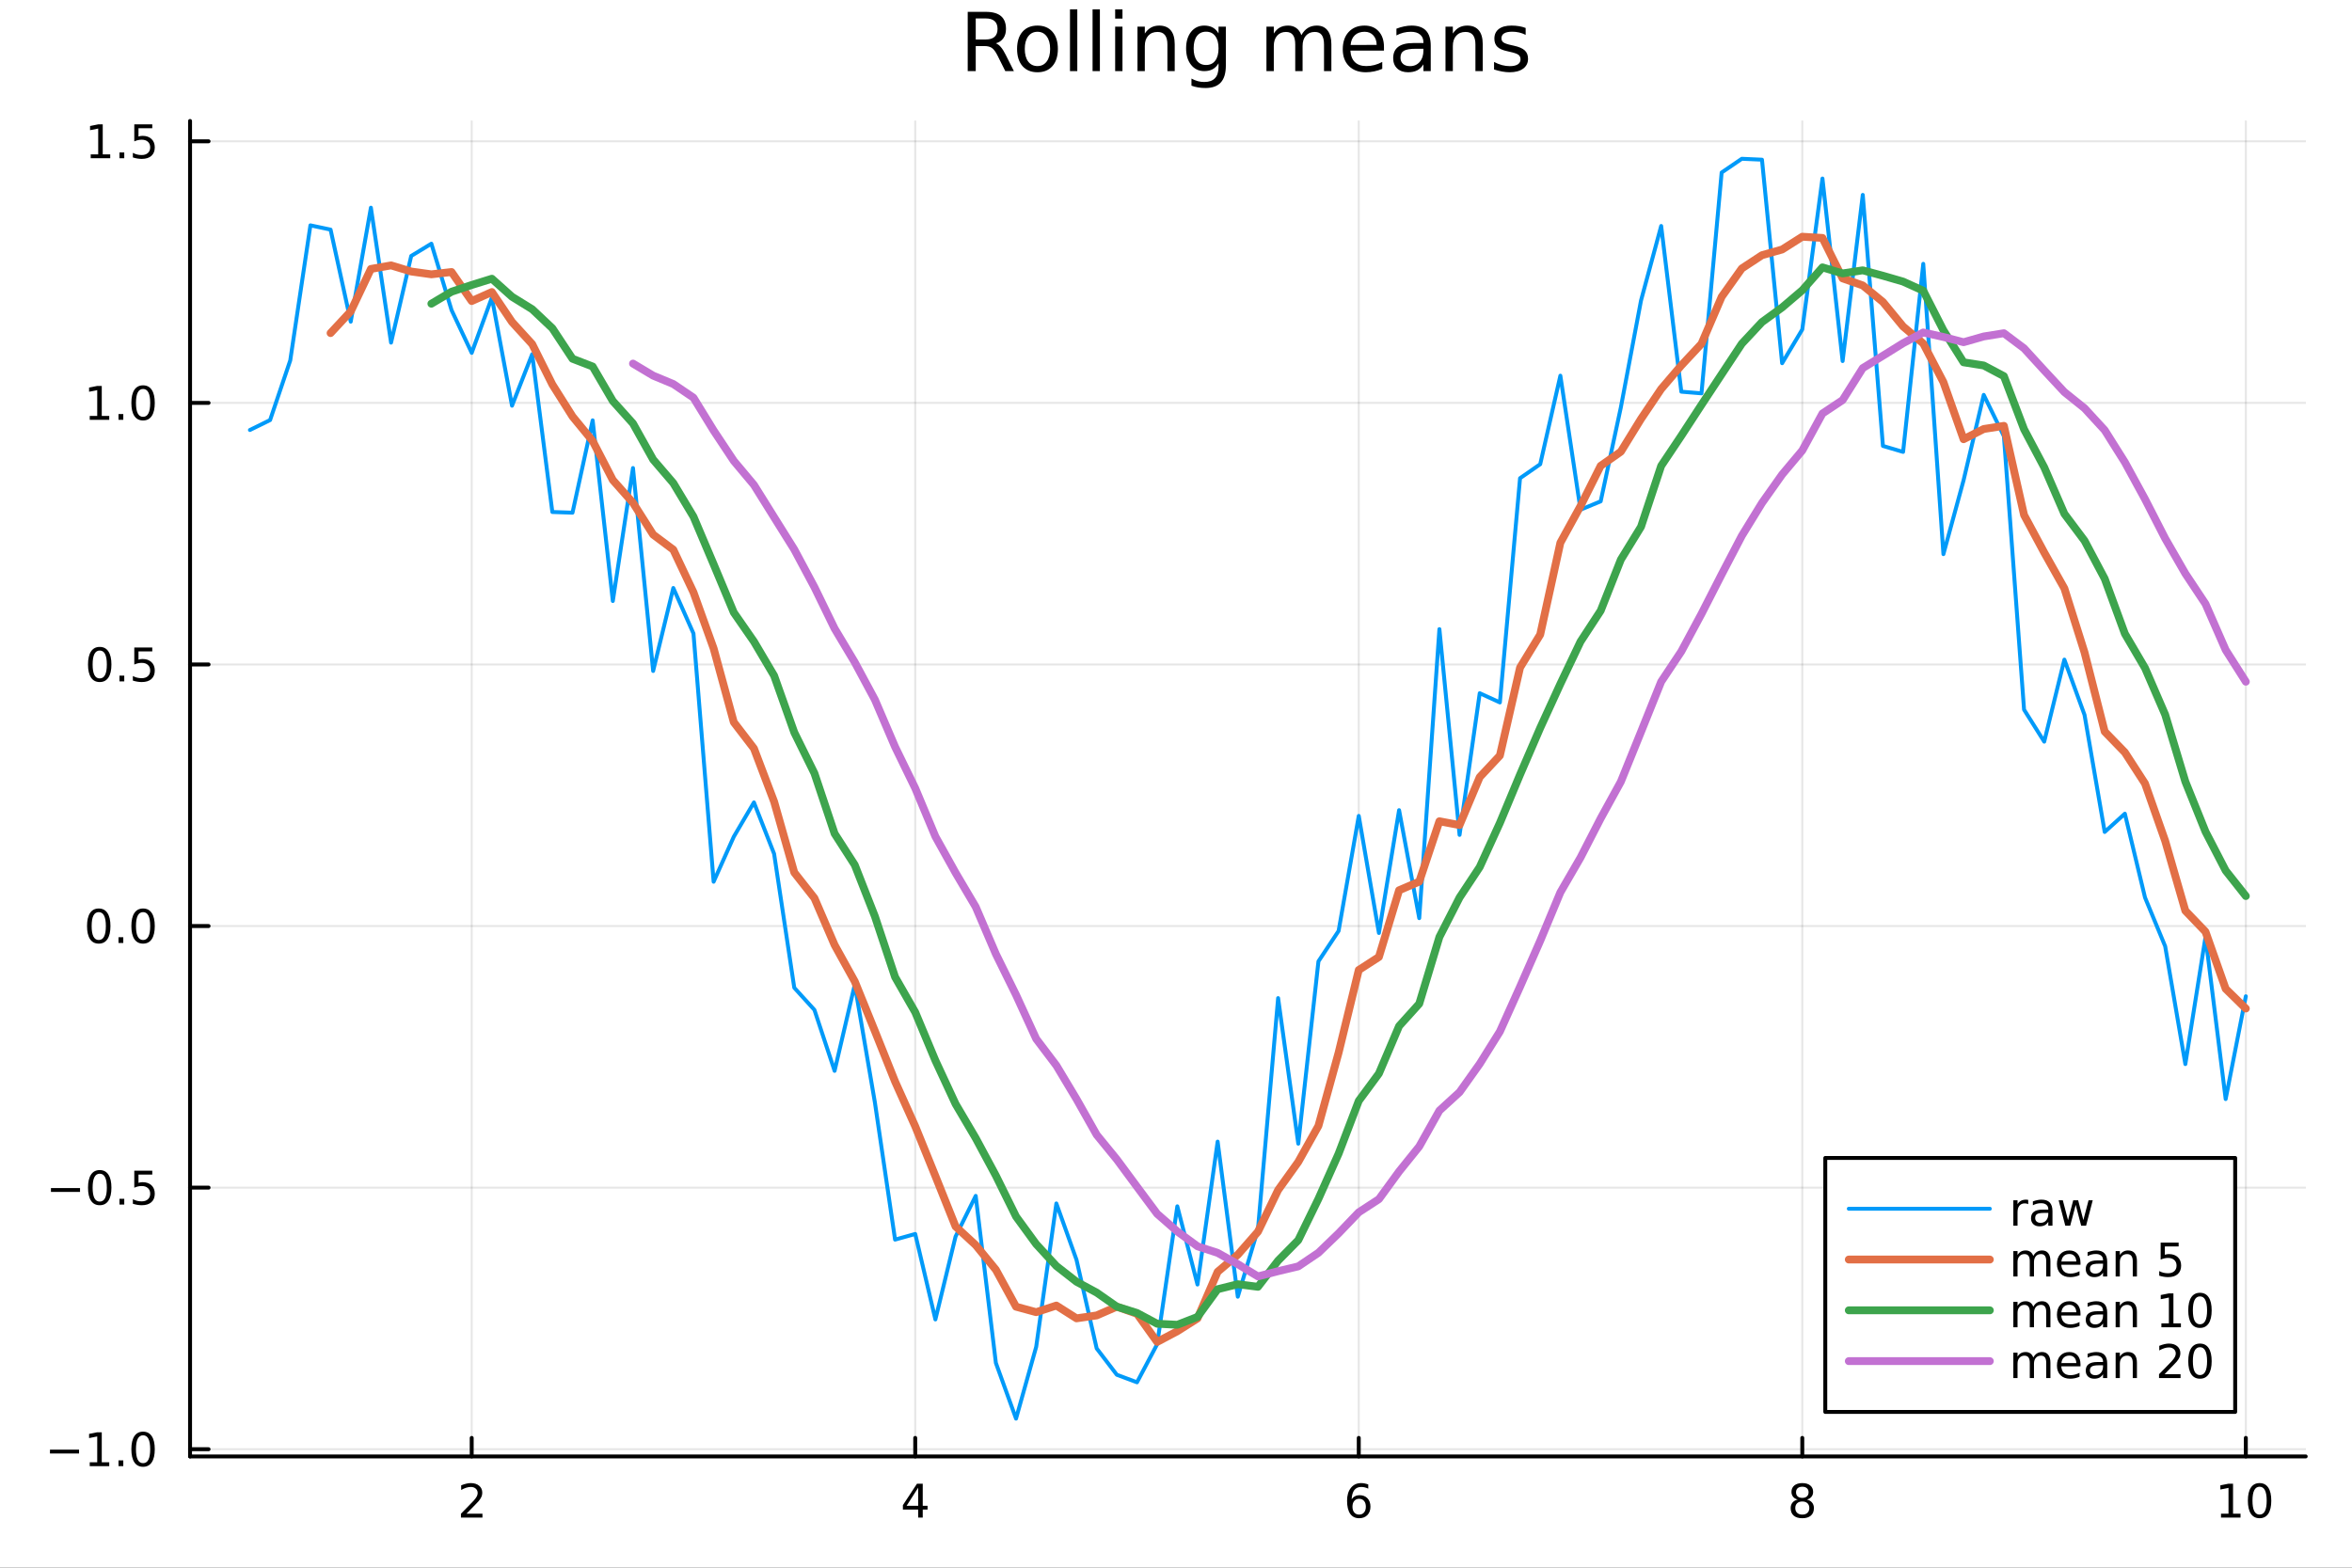<?xml version="1.0" encoding="utf-8"?>
<svg xmlns="http://www.w3.org/2000/svg" xmlns:xlink="http://www.w3.org/1999/xlink" width="600" height="400" viewBox="0 0 2400 1600">
<rect x="0" y="0" width="2400" height="1600" fill="#333333" stroke="none"/>
<defs>
  <clipPath id="clip390">
    <rect x="0" y="0" width="2400" height="1600"/>
  </clipPath>
</defs>
<path clip-path="url(#clip390)" d="M0 1600 L2400 1600 L2400 0 L0 0  Z" fill="#ffffff" fill-rule="evenodd" fill-opacity="1"/>
<defs>
  <clipPath id="clip391">
    <rect x="480" y="0" width="1681" height="1600"/>
  </clipPath>
</defs>
<path clip-path="url(#clip390)" d="M193.936 1486.45 L2352.76 1486.45 L2352.76 123.472 L193.936 123.472  Z" fill="#ffffff" fill-rule="evenodd" fill-opacity="1"/>
<defs>
  <clipPath id="clip392">
    <rect x="193" y="123" width="2160" height="1364"/>
  </clipPath>
</defs>
<polyline clip-path="url(#clip392)" style="stroke:#000000; stroke-linecap:round; stroke-linejoin:round; stroke-width:2; stroke-opacity:0.1; fill:none" points="481.326,1486.45 481.326,123.472 "/>
<polyline clip-path="url(#clip392)" style="stroke:#000000; stroke-linecap:round; stroke-linejoin:round; stroke-width:2; stroke-opacity:0.1; fill:none" points="933.909,1486.45 933.909,123.472 "/>
<polyline clip-path="url(#clip392)" style="stroke:#000000; stroke-linecap:round; stroke-linejoin:round; stroke-width:2; stroke-opacity:0.1; fill:none" points="1386.49,1486.45 1386.49,123.472 "/>
<polyline clip-path="url(#clip392)" style="stroke:#000000; stroke-linecap:round; stroke-linejoin:round; stroke-width:2; stroke-opacity:0.1; fill:none" points="1839.07,1486.45 1839.07,123.472 "/>
<polyline clip-path="url(#clip392)" style="stroke:#000000; stroke-linecap:round; stroke-linejoin:round; stroke-width:2; stroke-opacity:0.1; fill:none" points="2291.66,1486.45 2291.66,123.472 "/>
<polyline clip-path="url(#clip390)" style="stroke:#000000; stroke-linecap:round; stroke-linejoin:round; stroke-width:4; stroke-opacity:1; fill:none" points="193.936,1486.45 2352.76,1486.45 "/>
<polyline clip-path="url(#clip390)" style="stroke:#000000; stroke-linecap:round; stroke-linejoin:round; stroke-width:4; stroke-opacity:1; fill:none" points="481.326,1486.45 481.326,1467.55 "/>
<polyline clip-path="url(#clip390)" style="stroke:#000000; stroke-linecap:round; stroke-linejoin:round; stroke-width:4; stroke-opacity:1; fill:none" points="933.909,1486.45 933.909,1467.55 "/>
<polyline clip-path="url(#clip390)" style="stroke:#000000; stroke-linecap:round; stroke-linejoin:round; stroke-width:4; stroke-opacity:1; fill:none" points="1386.49,1486.45 1386.49,1467.55 "/>
<polyline clip-path="url(#clip390)" style="stroke:#000000; stroke-linecap:round; stroke-linejoin:round; stroke-width:4; stroke-opacity:1; fill:none" points="1839.07,1486.45 1839.07,1467.55 "/>
<polyline clip-path="url(#clip390)" style="stroke:#000000; stroke-linecap:round; stroke-linejoin:round; stroke-width:4; stroke-opacity:1; fill:none" points="2291.66,1486.45 2291.66,1467.55 "/>
<path clip-path="url(#clip390)" d="M475.979 1544.91 L492.298 1544.91 L492.298 1548.85 L470.354 1548.85 L470.354 1544.91 Q473.016 1542.16 477.599 1537.53 Q482.206 1532.88 483.386 1531.53 Q485.632 1529.01 486.511 1527.27 Q487.414 1525.51 487.414 1523.82 Q487.414 1521.07 485.47 1519.33 Q483.548 1517.6 480.446 1517.6 Q478.247 1517.6 475.794 1518.36 Q473.363 1519.13 470.585 1520.68 L470.585 1515.95 Q473.409 1514.82 475.863 1514.24 Q478.317 1513.66 480.354 1513.66 Q485.724 1513.66 488.919 1516.35 Q492.113 1519.03 492.113 1523.52 Q492.113 1525.65 491.303 1527.57 Q490.516 1529.47 488.409 1532.07 Q487.831 1532.74 484.729 1535.95 Q481.627 1539.15 475.979 1544.91 Z" fill="#000000" fill-rule="nonzero" fill-opacity="1" /><path clip-path="url(#clip390)" d="M936.918 1518.36 L925.113 1536.81 L936.918 1536.81 L936.918 1518.36 M935.691 1514.29 L941.571 1514.29 L941.571 1536.81 L946.501 1536.81 L946.501 1540.7 L941.571 1540.7 L941.571 1548.85 L936.918 1548.85 L936.918 1540.7 L921.316 1540.7 L921.316 1536.19 L935.691 1514.29 Z" fill="#000000" fill-rule="nonzero" fill-opacity="1" /><path clip-path="url(#clip390)" d="M1386.9 1529.7 Q1383.75 1529.7 1381.9 1531.86 Q1380.07 1534.01 1380.07 1537.76 Q1380.07 1541.49 1381.9 1543.66 Q1383.75 1545.82 1386.9 1545.82 Q1390.04 1545.82 1391.87 1543.66 Q1393.73 1541.49 1393.73 1537.76 Q1393.73 1534.01 1391.87 1531.86 Q1390.04 1529.7 1386.9 1529.7 M1396.18 1515.05 L1396.18 1519.31 Q1394.42 1518.48 1392.61 1518.04 Q1390.83 1517.6 1389.07 1517.6 Q1384.44 1517.6 1381.99 1520.72 Q1379.56 1523.85 1379.21 1530.17 Q1380.58 1528.15 1382.64 1527.09 Q1384.7 1526 1387.17 1526 Q1392.38 1526 1395.39 1529.17 Q1398.42 1532.32 1398.42 1537.76 Q1398.42 1543.08 1395.28 1546.3 Q1392.13 1549.52 1386.9 1549.52 Q1380.9 1549.52 1377.73 1544.94 Q1374.56 1540.33 1374.56 1531.6 Q1374.56 1523.41 1378.45 1518.55 Q1382.34 1513.66 1388.89 1513.66 Q1390.65 1513.66 1392.43 1514.01 Q1394.23 1514.36 1396.18 1515.05 Z" fill="#000000" fill-rule="nonzero" fill-opacity="1" /><path clip-path="url(#clip390)" d="M1839.07 1532.44 Q1835.74 1532.44 1833.82 1534.22 Q1831.92 1536 1831.92 1539.13 Q1831.92 1542.25 1833.82 1544.03 Q1835.74 1545.82 1839.07 1545.82 Q1842.41 1545.82 1844.33 1544.03 Q1846.25 1542.23 1846.25 1539.13 Q1846.25 1536 1844.33 1534.22 Q1842.43 1532.44 1839.07 1532.44 M1834.4 1530.45 Q1831.39 1529.7 1829.7 1527.64 Q1828.03 1525.58 1828.03 1522.62 Q1828.03 1518.48 1830.97 1516.07 Q1833.94 1513.66 1839.07 1513.66 Q1844.24 1513.66 1847.18 1516.07 Q1850.12 1518.48 1850.12 1522.62 Q1850.12 1525.58 1848.43 1527.64 Q1846.76 1529.7 1843.77 1530.45 Q1847.15 1531.23 1849.03 1533.52 Q1850.93 1535.82 1850.93 1539.13 Q1850.93 1544.15 1847.85 1546.83 Q1844.79 1549.52 1839.07 1549.52 Q1833.36 1549.52 1830.28 1546.83 Q1827.22 1544.15 1827.22 1539.13 Q1827.22 1535.82 1829.12 1533.52 Q1831.02 1531.23 1834.4 1530.45 M1832.69 1523.06 Q1832.69 1525.75 1834.35 1527.25 Q1836.04 1528.76 1839.07 1528.76 Q1842.08 1528.76 1843.77 1527.25 Q1845.49 1525.75 1845.49 1523.06 Q1845.49 1520.38 1843.77 1518.87 Q1842.08 1517.37 1839.07 1517.37 Q1836.04 1517.37 1834.35 1518.87 Q1832.69 1520.38 1832.69 1523.06 Z" fill="#000000" fill-rule="nonzero" fill-opacity="1" /><path clip-path="url(#clip390)" d="M2266.34 1544.91 L2273.98 1544.91 L2273.98 1518.55 L2265.67 1520.21 L2265.67 1515.95 L2273.94 1514.29 L2278.61 1514.29 L2278.61 1544.91 L2286.25 1544.91 L2286.25 1548.85 L2266.34 1548.85 L2266.34 1544.91 Z" fill="#000000" fill-rule="nonzero" fill-opacity="1" /><path clip-path="url(#clip390)" d="M2305.7 1517.37 Q2302.09 1517.37 2300.26 1520.93 Q2298.45 1524.47 2298.45 1531.6 Q2298.45 1538.71 2300.26 1542.27 Q2302.09 1545.82 2305.7 1545.82 Q2309.33 1545.82 2311.14 1542.27 Q2312.96 1538.71 2312.96 1531.6 Q2312.96 1524.47 2311.14 1520.93 Q2309.33 1517.37 2305.7 1517.37 M2305.7 1513.66 Q2311.51 1513.66 2314.56 1518.27 Q2317.64 1522.85 2317.64 1531.6 Q2317.64 1540.33 2314.56 1544.94 Q2311.51 1549.52 2305.7 1549.52 Q2299.89 1549.52 2296.81 1544.94 Q2293.75 1540.33 2293.75 1531.6 Q2293.75 1522.85 2296.81 1518.27 Q2299.89 1513.66 2305.7 1513.66 Z" fill="#000000" fill-rule="nonzero" fill-opacity="1" /><polyline clip-path="url(#clip392)" style="stroke:#000000; stroke-linecap:round; stroke-linejoin:round; stroke-width:2; stroke-opacity:0.1; fill:none" points="193.936,1479.08 2352.76,1479.08 "/>
<polyline clip-path="url(#clip392)" style="stroke:#000000; stroke-linecap:round; stroke-linejoin:round; stroke-width:2; stroke-opacity:0.1; fill:none" points="193.936,1212.11 2352.76,1212.11 "/>
<polyline clip-path="url(#clip392)" style="stroke:#000000; stroke-linecap:round; stroke-linejoin:round; stroke-width:2; stroke-opacity:0.1; fill:none" points="193.936,945.133 2352.76,945.133 "/>
<polyline clip-path="url(#clip392)" style="stroke:#000000; stroke-linecap:round; stroke-linejoin:round; stroke-width:2; stroke-opacity:0.1; fill:none" points="193.936,678.16 2352.76,678.16 "/>
<polyline clip-path="url(#clip392)" style="stroke:#000000; stroke-linecap:round; stroke-linejoin:round; stroke-width:2; stroke-opacity:0.1; fill:none" points="193.936,411.187 2352.76,411.187 "/>
<polyline clip-path="url(#clip392)" style="stroke:#000000; stroke-linecap:round; stroke-linejoin:round; stroke-width:2; stroke-opacity:0.1; fill:none" points="193.936,144.214 2352.76,144.214 "/>
<polyline clip-path="url(#clip390)" style="stroke:#000000; stroke-linecap:round; stroke-linejoin:round; stroke-width:4; stroke-opacity:1; fill:none" points="193.936,1486.45 193.936,123.472 "/>
<polyline clip-path="url(#clip390)" style="stroke:#000000; stroke-linecap:round; stroke-linejoin:round; stroke-width:4; stroke-opacity:1; fill:none" points="193.936,1479.08 212.834,1479.08 "/>
<polyline clip-path="url(#clip390)" style="stroke:#000000; stroke-linecap:round; stroke-linejoin:round; stroke-width:4; stroke-opacity:1; fill:none" points="193.936,1212.11 212.834,1212.11 "/>
<polyline clip-path="url(#clip390)" style="stroke:#000000; stroke-linecap:round; stroke-linejoin:round; stroke-width:4; stroke-opacity:1; fill:none" points="193.936,945.133 212.834,945.133 "/>
<polyline clip-path="url(#clip390)" style="stroke:#000000; stroke-linecap:round; stroke-linejoin:round; stroke-width:4; stroke-opacity:1; fill:none" points="193.936,678.16 212.834,678.16 "/>
<polyline clip-path="url(#clip390)" style="stroke:#000000; stroke-linecap:round; stroke-linejoin:round; stroke-width:4; stroke-opacity:1; fill:none" points="193.936,411.187 212.834,411.187 "/>
<polyline clip-path="url(#clip390)" style="stroke:#000000; stroke-linecap:round; stroke-linejoin:round; stroke-width:4; stroke-opacity:1; fill:none" points="193.936,144.214 212.834,144.214 "/>
<path clip-path="url(#clip390)" d="M50.992 1479.53 L80.668 1479.53 L80.668 1483.46 L50.992 1483.46 L50.992 1479.53 Z" fill="#000000" fill-rule="nonzero" fill-opacity="1" /><path clip-path="url(#clip390)" d="M91.571 1492.42 L99.21 1492.42 L99.21 1466.06 L90.899 1467.72 L90.899 1463.46 L99.163 1461.8 L103.839 1461.8 L103.839 1492.42 L111.478 1492.42 L111.478 1496.36 L91.571 1496.36 L91.571 1492.42 Z" fill="#000000" fill-rule="nonzero" fill-opacity="1" /><path clip-path="url(#clip390)" d="M120.922 1490.48 L125.807 1490.48 L125.807 1496.36 L120.922 1496.36 L120.922 1490.48 Z" fill="#000000" fill-rule="nonzero" fill-opacity="1" /><path clip-path="url(#clip390)" d="M145.992 1464.88 Q142.381 1464.88 140.552 1468.44 Q138.746 1471.98 138.746 1479.11 Q138.746 1486.22 140.552 1489.78 Q142.381 1493.33 145.992 1493.33 Q149.626 1493.33 151.431 1489.78 Q153.26 1486.22 153.26 1479.11 Q153.26 1471.98 151.431 1468.44 Q149.626 1464.88 145.992 1464.88 M145.992 1461.17 Q151.802 1461.17 154.857 1465.78 Q157.936 1470.36 157.936 1479.11 Q157.936 1487.84 154.857 1492.45 Q151.802 1497.03 145.992 1497.03 Q140.181 1497.03 137.103 1492.45 Q134.047 1487.84 134.047 1479.11 Q134.047 1470.36 137.103 1465.78 Q140.181 1461.17 145.992 1461.17 Z" fill="#000000" fill-rule="nonzero" fill-opacity="1" /><path clip-path="url(#clip390)" d="M51.987 1212.56 L81.663 1212.56 L81.663 1216.49 L51.987 1216.49 L51.987 1212.56 Z" fill="#000000" fill-rule="nonzero" fill-opacity="1" /><path clip-path="url(#clip390)" d="M101.756 1197.9 Q98.145 1197.9 96.316 1201.47 Q94.51 1205.01 94.51 1212.14 Q94.51 1219.25 96.316 1222.81 Q98.145 1226.35 101.756 1226.35 Q105.39 1226.35 107.196 1222.81 Q109.024 1219.25 109.024 1212.14 Q109.024 1205.01 107.196 1201.47 Q105.39 1197.9 101.756 1197.9 M101.756 1194.2 Q107.566 1194.2 110.621 1198.81 Q113.7 1203.39 113.7 1212.14 Q113.7 1220.87 110.621 1225.47 Q107.566 1230.06 101.756 1230.06 Q95.946 1230.06 92.867 1225.47 Q89.811 1220.87 89.811 1212.14 Q89.811 1203.39 92.867 1198.81 Q95.946 1194.2 101.756 1194.2 Z" fill="#000000" fill-rule="nonzero" fill-opacity="1" /><path clip-path="url(#clip390)" d="M121.918 1223.51 L126.802 1223.51 L126.802 1229.39 L121.918 1229.39 L121.918 1223.51 Z" fill="#000000" fill-rule="nonzero" fill-opacity="1" /><path clip-path="url(#clip390)" d="M137.033 1194.83 L155.39 1194.83 L155.39 1198.76 L141.316 1198.76 L141.316 1207.23 Q142.334 1206.89 143.353 1206.72 Q144.371 1206.54 145.39 1206.54 Q151.177 1206.54 154.556 1209.71 Q157.936 1212.88 157.936 1218.3 Q157.936 1223.88 154.464 1226.98 Q150.992 1230.06 144.672 1230.06 Q142.496 1230.06 140.228 1229.69 Q137.982 1229.32 135.575 1228.58 L135.575 1223.88 Q137.658 1225.01 139.881 1225.57 Q142.103 1226.12 144.58 1226.12 Q148.584 1226.12 150.922 1224.02 Q153.26 1221.91 153.26 1218.3 Q153.26 1214.69 150.922 1212.58 Q148.584 1210.47 144.58 1210.47 Q142.705 1210.47 140.83 1210.89 Q138.978 1211.31 137.033 1212.19 L137.033 1194.83 Z" fill="#000000" fill-rule="nonzero" fill-opacity="1" /><path clip-path="url(#clip390)" d="M100.76 930.931 Q97.149 930.931 95.321 934.496 Q93.515 938.038 93.515 945.167 Q93.515 952.274 95.321 955.838 Q97.149 959.38 100.76 959.38 Q104.395 959.38 106.2 955.838 Q108.029 952.274 108.029 945.167 Q108.029 938.038 106.2 934.496 Q104.395 930.931 100.76 930.931 M100.76 927.228 Q106.571 927.228 109.626 931.834 Q112.705 936.417 112.705 945.167 Q112.705 953.894 109.626 958.5 Q106.571 963.084 100.76 963.084 Q94.95 963.084 91.871 958.5 Q88.816 953.894 88.816 945.167 Q88.816 936.417 91.871 931.834 Q94.95 927.228 100.76 927.228 Z" fill="#000000" fill-rule="nonzero" fill-opacity="1" /><path clip-path="url(#clip390)" d="M120.922 956.533 L125.807 956.533 L125.807 962.413 L120.922 962.413 L120.922 956.533 Z" fill="#000000" fill-rule="nonzero" fill-opacity="1" /><path clip-path="url(#clip390)" d="M145.992 930.931 Q142.381 930.931 140.552 934.496 Q138.746 938.038 138.746 945.167 Q138.746 952.274 140.552 955.838 Q142.381 959.38 145.992 959.38 Q149.626 959.38 151.431 955.838 Q153.26 952.274 153.26 945.167 Q153.26 938.038 151.431 934.496 Q149.626 930.931 145.992 930.931 M145.992 927.228 Q151.802 927.228 154.857 931.834 Q157.936 936.417 157.936 945.167 Q157.936 953.894 154.857 958.5 Q151.802 963.084 145.992 963.084 Q140.181 963.084 137.103 958.5 Q134.047 953.894 134.047 945.167 Q134.047 936.417 137.103 931.834 Q140.181 927.228 145.992 927.228 Z" fill="#000000" fill-rule="nonzero" fill-opacity="1" /><path clip-path="url(#clip390)" d="M101.756 663.958 Q98.145 663.958 96.316 667.523 Q94.51 671.065 94.51 678.194 Q94.51 685.301 96.316 688.866 Q98.145 692.407 101.756 692.407 Q105.39 692.407 107.196 688.866 Q109.024 685.301 109.024 678.194 Q109.024 671.065 107.196 667.523 Q105.39 663.958 101.756 663.958 M101.756 660.255 Q107.566 660.255 110.621 664.861 Q113.7 669.444 113.7 678.194 Q113.7 686.921 110.621 691.528 Q107.566 696.111 101.756 696.111 Q95.946 696.111 92.867 691.528 Q89.811 686.921 89.811 678.194 Q89.811 669.444 92.867 664.861 Q95.946 660.255 101.756 660.255 Z" fill="#000000" fill-rule="nonzero" fill-opacity="1" /><path clip-path="url(#clip390)" d="M121.918 689.56 L126.802 689.56 L126.802 695.44 L121.918 695.44 L121.918 689.56 Z" fill="#000000" fill-rule="nonzero" fill-opacity="1" /><path clip-path="url(#clip390)" d="M137.033 660.88 L155.39 660.88 L155.39 664.815 L141.316 664.815 L141.316 673.287 Q142.334 672.94 143.353 672.778 Q144.371 672.593 145.39 672.593 Q151.177 672.593 154.556 675.764 Q157.936 678.935 157.936 684.352 Q157.936 689.93 154.464 693.032 Q150.992 696.111 144.672 696.111 Q142.496 696.111 140.228 695.741 Q137.982 695.37 135.575 694.629 L135.575 689.93 Q137.658 691.065 139.881 691.62 Q142.103 692.176 144.58 692.176 Q148.584 692.176 150.922 690.069 Q153.26 687.963 153.26 684.352 Q153.26 680.741 150.922 678.634 Q148.584 676.528 144.58 676.528 Q142.705 676.528 140.83 676.944 Q138.978 677.361 137.033 678.241 L137.033 660.88 Z" fill="#000000" fill-rule="nonzero" fill-opacity="1" /><path clip-path="url(#clip390)" d="M91.571 424.532 L99.21 424.532 L99.21 398.166 L90.899 399.833 L90.899 395.573 L99.163 393.907 L103.839 393.907 L103.839 424.532 L111.478 424.532 L111.478 428.467 L91.571 428.467 L91.571 424.532 Z" fill="#000000" fill-rule="nonzero" fill-opacity="1" /><path clip-path="url(#clip390)" d="M120.922 422.587 L125.807 422.587 L125.807 428.467 L120.922 428.467 L120.922 422.587 Z" fill="#000000" fill-rule="nonzero" fill-opacity="1" /><path clip-path="url(#clip390)" d="M145.992 396.985 Q142.381 396.985 140.552 400.55 Q138.746 404.092 138.746 411.221 Q138.746 418.328 140.552 421.893 Q142.381 425.434 145.992 425.434 Q149.626 425.434 151.431 421.893 Q153.26 418.328 153.26 411.221 Q153.26 404.092 151.431 400.55 Q149.626 396.985 145.992 396.985 M145.992 393.282 Q151.802 393.282 154.857 397.888 Q157.936 402.472 157.936 411.221 Q157.936 419.948 154.857 424.555 Q151.802 429.138 145.992 429.138 Q140.181 429.138 137.103 424.555 Q134.047 419.948 134.047 411.221 Q134.047 402.472 137.103 397.888 Q140.181 393.282 145.992 393.282 Z" fill="#000000" fill-rule="nonzero" fill-opacity="1" /><path clip-path="url(#clip390)" d="M92.566 157.559 L100.205 157.559 L100.205 131.193 L91.895 132.86 L91.895 128.601 L100.159 126.934 L104.834 126.934 L104.834 157.559 L112.473 157.559 L112.473 161.494 L92.566 161.494 L92.566 157.559 Z" fill="#000000" fill-rule="nonzero" fill-opacity="1" /><path clip-path="url(#clip390)" d="M121.918 155.614 L126.802 155.614 L126.802 161.494 L121.918 161.494 L121.918 155.614 Z" fill="#000000" fill-rule="nonzero" fill-opacity="1" /><path clip-path="url(#clip390)" d="M137.033 126.934 L155.39 126.934 L155.39 130.869 L141.316 130.869 L141.316 139.341 Q142.334 138.994 143.353 138.832 Q144.371 138.647 145.39 138.647 Q151.177 138.647 154.556 141.818 Q157.936 144.989 157.936 150.406 Q157.936 155.985 154.464 159.086 Q150.992 162.165 144.672 162.165 Q142.496 162.165 140.228 161.795 Q137.982 161.424 135.575 160.684 L135.575 155.985 Q137.658 157.119 139.881 157.674 Q142.103 158.23 144.58 158.23 Q148.584 158.23 150.922 156.124 Q153.26 154.017 153.26 150.406 Q153.26 146.795 150.922 144.688 Q148.584 142.582 144.58 142.582 Q142.705 142.582 140.83 142.999 Q138.978 143.415 137.033 144.295 L137.033 126.934 Z" fill="#000000" fill-rule="nonzero" fill-opacity="1" /><path clip-path="url(#clip390)" d="M1016.15 44.22 Q1018.79 45.111 1021.26 48.028 Q1023.77 50.944 1026.28 56.048 L1034.59 72.576 L1025.8 72.576 L1018.06 57.061 Q1015.06 50.985 1012.22 49 Q1009.43 47.015 1004.57 47.015 L995.656 47.015 L995.656 72.576 L987.474 72.576 L987.474 12.096 L1005.95 12.096 Q1016.32 12.096 1021.42 16.43 Q1026.52 20.765 1026.52 29.515 Q1026.52 35.227 1023.85 38.994 Q1021.22 42.761 1016.15 44.22 M995.656 18.82 L995.656 40.29 L1005.95 40.29 Q1011.86 40.29 1014.86 37.576 Q1017.9 34.822 1017.9 29.515 Q1017.9 24.208 1014.86 21.535 Q1011.86 18.82 1005.95 18.82 L995.656 18.82 Z" fill="#000000" fill-rule="nonzero" fill-opacity="1" /><path clip-path="url(#clip390)" d="M1058.65 32.431 Q1052.65 32.431 1049.17 37.131 Q1045.69 41.789 1045.69 49.931 Q1045.69 58.074 1049.13 62.773 Q1052.61 67.431 1058.65 67.431 Q1064.6 67.431 1068.09 62.732 Q1071.57 58.033 1071.57 49.931 Q1071.57 41.87 1068.09 37.171 Q1064.6 32.431 1058.65 32.431 M1058.65 26.112 Q1068.37 26.112 1073.92 32.431 Q1079.47 38.751 1079.47 49.931 Q1079.47 61.071 1073.92 67.431 Q1068.37 73.751 1058.65 73.751 Q1048.89 73.751 1043.34 67.431 Q1037.83 61.071 1037.83 49.931 Q1037.83 38.751 1043.34 32.431 Q1048.89 26.112 1058.65 26.112 Z" fill="#000000" fill-rule="nonzero" fill-opacity="1" /><path clip-path="url(#clip390)" d="M1091.82 9.544 L1099.28 9.544 L1099.28 72.576 L1091.82 72.576 L1091.82 9.544 Z" fill="#000000" fill-rule="nonzero" fill-opacity="1" /><path clip-path="url(#clip390)" d="M1114.87 9.544 L1122.33 9.544 L1122.33 72.576 L1114.87 72.576 L1114.87 9.544 Z" fill="#000000" fill-rule="nonzero" fill-opacity="1" /><path clip-path="url(#clip390)" d="M1137.92 27.206 L1145.38 27.206 L1145.38 72.576 L1137.92 72.576 L1137.92 27.206 M1137.92 9.544 L1145.38 9.544 L1145.38 18.983 L1137.92 18.983 L1137.92 9.544 Z" fill="#000000" fill-rule="nonzero" fill-opacity="1" /><path clip-path="url(#clip390)" d="M1198.69 45.192 L1198.69 72.576 L1191.23 72.576 L1191.23 45.435 Q1191.23 38.994 1188.72 35.794 Q1186.21 32.594 1181.19 32.594 Q1175.15 32.594 1171.67 36.442 Q1168.18 40.29 1168.18 46.934 L1168.18 72.576 L1160.69 72.576 L1160.69 27.206 L1168.18 27.206 L1168.18 34.254 Q1170.86 30.163 1174.46 28.138 Q1178.11 26.112 1182.85 26.112 Q1190.67 26.112 1194.68 30.973 Q1198.69 35.794 1198.69 45.192 Z" fill="#000000" fill-rule="nonzero" fill-opacity="1" /><path clip-path="url(#clip390)" d="M1243.41 49.364 Q1243.41 41.263 1240.05 36.806 Q1236.73 32.35 1230.69 32.35 Q1224.69 32.35 1221.33 36.806 Q1218.01 41.263 1218.01 49.364 Q1218.01 57.426 1221.33 61.882 Q1224.69 66.338 1230.69 66.338 Q1236.73 66.338 1240.05 61.882 Q1243.41 57.426 1243.41 49.364 M1250.86 66.945 Q1250.86 78.531 1245.72 84.162 Q1240.57 89.833 1229.96 89.833 Q1226.03 89.833 1222.55 89.225 Q1219.06 88.658 1215.78 87.443 L1215.78 80.192 Q1219.06 81.974 1222.26 82.825 Q1225.46 83.675 1228.79 83.675 Q1236.12 83.675 1239.76 79.827 Q1243.41 76.019 1243.41 68.282 L1243.41 64.596 Q1241.1 68.606 1237.5 70.591 Q1233.89 72.576 1228.87 72.576 Q1220.52 72.576 1215.42 66.216 Q1210.31 59.856 1210.31 49.364 Q1210.31 38.832 1215.42 32.472 Q1220.52 26.112 1228.87 26.112 Q1233.89 26.112 1237.5 28.097 Q1241.1 30.082 1243.41 34.092 L1243.41 27.206 L1250.86 27.206 L1250.86 66.945 Z" fill="#000000" fill-rule="nonzero" fill-opacity="1" /><path clip-path="url(#clip390)" d="M1327.91 35.915 Q1330.71 30.892 1334.6 28.502 Q1338.48 26.112 1343.75 26.112 Q1350.84 26.112 1354.69 31.095 Q1358.54 36.037 1358.54 45.192 L1358.54 72.576 L1351.04 72.576 L1351.04 45.435 Q1351.04 38.913 1348.73 35.753 Q1346.42 32.594 1341.68 32.594 Q1335.89 32.594 1332.53 36.442 Q1329.17 40.29 1329.17 46.934 L1329.17 72.576 L1321.67 72.576 L1321.67 45.435 Q1321.67 38.873 1319.36 35.753 Q1317.06 32.594 1312.23 32.594 Q1306.52 32.594 1303.16 36.482 Q1299.8 40.331 1299.8 46.934 L1299.8 72.576 L1292.3 72.576 L1292.3 27.206 L1299.8 27.206 L1299.8 34.254 Q1302.35 30.082 1305.92 28.097 Q1309.48 26.112 1314.38 26.112 Q1319.32 26.112 1322.77 28.624 Q1326.25 31.135 1327.91 35.915 Z" fill="#000000" fill-rule="nonzero" fill-opacity="1" /><path clip-path="url(#clip390)" d="M1412.21 48.028 L1412.21 51.673 L1377.94 51.673 Q1378.43 59.37 1382.56 63.421 Q1386.73 67.431 1394.14 67.431 Q1398.44 67.431 1402.45 66.378 Q1406.5 65.325 1410.47 63.218 L1410.47 70.267 Q1406.46 71.968 1402.25 72.86 Q1398.03 73.751 1393.7 73.751 Q1382.84 73.751 1376.48 67.431 Q1370.16 61.112 1370.16 50.337 Q1370.16 39.197 1376.16 32.675 Q1382.19 26.112 1392.4 26.112 Q1401.56 26.112 1406.86 32.026 Q1412.21 37.9 1412.21 48.028 M1404.76 45.84 Q1404.68 39.723 1401.31 36.077 Q1397.99 32.431 1392.48 32.431 Q1386.24 32.431 1382.48 35.956 Q1378.75 39.48 1378.18 45.88 L1404.76 45.84 Z" fill="#000000" fill-rule="nonzero" fill-opacity="1" /><path clip-path="url(#clip390)" d="M1445.06 49.769 Q1436.03 49.769 1432.55 51.835 Q1429.06 53.901 1429.06 58.884 Q1429.06 62.854 1431.66 65.203 Q1434.29 67.512 1438.78 67.512 Q1444.98 67.512 1448.71 63.137 Q1452.48 58.722 1452.48 51.43 L1452.48 49.769 L1445.06 49.769 M1459.93 46.691 L1459.93 72.576 L1452.48 72.576 L1452.48 65.689 Q1449.92 69.821 1446.12 71.806 Q1442.31 73.751 1436.8 73.751 Q1429.83 73.751 1425.7 69.862 Q1421.61 65.933 1421.61 59.37 Q1421.61 51.714 1426.71 47.825 Q1431.86 43.936 1442.03 43.936 L1452.48 43.936 L1452.48 43.207 Q1452.48 38.062 1449.07 35.267 Q1445.71 32.431 1439.6 32.431 Q1435.71 32.431 1432.02 33.363 Q1428.33 34.295 1424.93 36.158 L1424.93 29.272 Q1429.02 27.692 1432.87 26.922 Q1436.72 26.112 1440.36 26.112 Q1450.21 26.112 1455.07 31.216 Q1459.93 36.32 1459.93 46.691 Z" fill="#000000" fill-rule="nonzero" fill-opacity="1" /><path clip-path="url(#clip390)" d="M1513 45.192 L1513 72.576 L1505.54 72.576 L1505.54 45.435 Q1505.54 38.994 1503.03 35.794 Q1500.52 32.594 1495.5 32.594 Q1489.46 32.594 1485.98 36.442 Q1482.49 40.29 1482.49 46.934 L1482.49 72.576 L1475 72.576 L1475 27.206 L1482.49 27.206 L1482.49 34.254 Q1485.17 30.163 1488.77 28.138 Q1492.42 26.112 1497.16 26.112 Q1504.98 26.112 1508.99 30.973 Q1513 35.794 1513 45.192 Z" fill="#000000" fill-rule="nonzero" fill-opacity="1" /><path clip-path="url(#clip390)" d="M1556.79 28.543 L1556.79 35.591 Q1553.63 33.971 1550.23 33.161 Q1546.82 32.35 1543.18 32.35 Q1537.63 32.35 1534.83 34.052 Q1532.08 35.753 1532.08 39.156 Q1532.08 41.749 1534.06 43.248 Q1536.05 44.706 1542.04 46.043 L1544.59 46.61 Q1552.53 48.311 1555.86 51.43 Q1559.22 54.509 1559.22 60.059 Q1559.22 66.378 1554.2 70.064 Q1549.21 73.751 1540.46 73.751 Q1536.82 73.751 1532.85 73.022 Q1528.92 72.333 1524.54 70.915 L1524.54 63.218 Q1528.67 65.365 1532.68 66.459 Q1536.7 67.512 1540.62 67.512 Q1545.89 67.512 1548.73 65.73 Q1551.56 63.907 1551.56 60.626 Q1551.56 57.588 1549.5 55.967 Q1547.47 54.347 1540.54 52.848 L1537.95 52.24 Q1531.02 50.782 1527.95 47.785 Q1524.87 44.746 1524.87 39.48 Q1524.87 33.08 1529.4 29.596 Q1533.94 26.112 1542.29 26.112 Q1546.42 26.112 1550.06 26.72 Q1553.71 27.327 1556.79 28.543 Z" fill="#000000" fill-rule="nonzero" fill-opacity="1" /><polyline clip-path="url(#clip392)" style="stroke:#009af9; stroke-linecap:round; stroke-linejoin:round; stroke-width:4; stroke-opacity:1; fill:none" points="255.035,438.848 275.607,428.727 296.179,367.828 316.751,229.988 337.322,234.35 357.894,328.294 378.466,211.96 399.038,349.696 419.61,261.225 440.182,248.707 460.754,316.49 481.326,360.151 501.898,303.753 522.47,414.066 543.042,361.495 563.614,522.557 584.186,523.249 604.758,429.016 625.33,613.396 645.902,477.683 666.474,684.795 687.046,600.111 707.617,646.553 728.189,899.907 748.761,853.969 769.333,818.952 789.905,871.412 810.477,1008.11 831.049,1030.7 851.621,1092.93 872.193,1004.98 892.765,1125.29 913.337,1265.17 933.909,1259.4 954.481,1346.65 975.053,1262.07 995.625,1220.53 1016.2,1391.04 1036.77,1447.87 1057.34,1374.6 1077.91,1228.25 1098.48,1285.79 1119.06,1376.23 1139.63,1403.1 1160.2,1410.8 1180.77,1371.95 1201.34,1231.19 1221.92,1311.01 1242.49,1165.14 1263.06,1323.43 1283.63,1254.64 1304.2,1018.7 1324.78,1167.26 1345.35,981.165 1365.92,950.118 1386.49,832.749 1407.06,952.206 1427.64,826.858 1448.21,937.075 1468.78,642.101 1489.35,852.114 1509.92,707.489 1530.5,716.916 1551.07,488.061 1571.64,473.775 1592.21,383.428 1612.78,520.224 1633.35,511.657 1653.93,415.785 1674.5,306.751 1695.07,230.639 1715.64,399.754 1736.21,401.447 1756.79,176.071 1777.36,162.047 1797.93,162.975 1818.5,370.686 1839.07,336.241 1859.65,182.204 1880.22,368.494 1900.79,198.921 1921.36,455.125 1941.93,461.211 1962.51,269.271 1983.08,565.553 2003.65,490.136 2024.22,403.022 2044.79,445.188 2065.37,724.313 2085.94,756.939 2106.51,673.21 2127.08,729.659 2147.65,849.107 2168.23,830.462 2188.8,916.034 2209.37,965.81 2229.94,1086.01 2250.51,956.321 2271.09,1121.72 2291.66,1016.81 "/>
<polyline clip-path="url(#clip392)" style="stroke:#e26f46; stroke-linecap:round; stroke-linejoin:round; stroke-width:8; stroke-opacity:1; fill:none" points="337.322,339.948 357.894,317.837 378.466,274.484 399.038,270.857 419.61,277.105 440.182,279.976 460.754,277.616 481.326,307.254 501.898,298.065 522.47,328.633 543.042,351.191 563.614,392.404 584.186,425.024 604.758,450.077 625.33,489.943 645.902,513.18 666.474,545.628 687.046,561 707.617,604.508 728.189,661.81 748.761,737.067 769.333,763.898 789.905,818.158 810.477,890.47 831.049,916.629 851.621,964.421 872.193,1001.63 892.765,1052.4 913.337,1103.81 933.909,1149.56 954.481,1200.3 975.053,1251.72 995.625,1270.76 1016.2,1295.94 1036.77,1333.63 1057.34,1339.22 1077.91,1332.46 1098.48,1345.51 1119.06,1342.55 1139.63,1333.6 1160.2,1340.84 1180.77,1369.58 1201.34,1358.66 1221.92,1345.61 1242.49,1298.02 1263.06,1280.55 1283.63,1257.08 1304.2,1214.58 1324.78,1185.83 1345.35,1149.04 1365.92,1074.38 1386.49,989.998 1407.06,976.7 1427.64,908.619 1448.21,899.801 1468.78,838.198 1489.35,842.071 1509.92,793.127 1530.5,771.139 1551.07,681.336 1571.64,647.671 1592.21,553.934 1612.78,516.481 1633.35,475.429 1653.93,460.974 1674.5,427.569 1695.07,397.011 1715.64,372.917 1736.21,350.875 1756.79,302.933 1777.36,273.992 1797.93,260.459 1818.5,254.645 1839.07,241.604 1859.65,242.831 1880.22,284.12 1900.79,291.309 1921.36,308.197 1941.93,333.191 1962.51,350.604 1983.08,390.016 2003.65,448.259 2024.22,437.839 2044.79,434.634 2065.37,525.642 2085.94,563.919 2106.51,600.534 2127.08,665.862 2147.65,746.646 2168.23,767.875 2188.8,799.694 2209.37,858.214 2229.94,929.484 2250.51,950.927 2271.09,1009.18 2291.66,1029.33 "/>
<polyline clip-path="url(#clip392)" style="stroke:#3da44d; stroke-linecap:round; stroke-linejoin:round; stroke-width:8; stroke-opacity:1; fill:none" points="440.182,309.962 460.754,297.726 481.326,290.869 501.898,284.461 522.47,302.869 543.042,315.584 563.614,335.01 584.186,366.139 604.758,374.071 625.33,409.288 645.902,432.186 666.474,469.016 687.046,493.012 707.617,527.292 728.189,575.876 748.761,625.124 769.333,654.763 789.905,689.579 810.477,747.489 831.049,789.219 851.621,850.744 872.193,882.763 892.765,935.281 913.337,997.142 933.909,1033.09 954.481,1082.36 975.053,1126.67 995.625,1161.58 1016.2,1199.88 1036.77,1241.59 1057.34,1269.76 1077.91,1292.09 1098.48,1308.14 1119.06,1319.24 1139.63,1333.61 1160.2,1340.03 1180.77,1351.02 1201.34,1352.08 1221.92,1344.08 1242.49,1315.81 1263.06,1310.69 1283.63,1313.33 1304.2,1286.62 1324.78,1265.72 1345.35,1223.53 1365.92,1177.46 1386.49,1123.54 1407.06,1095.64 1427.64,1047.23 1448.21,1024.42 1468.78,956.287 1489.35,916.035 1509.92,884.914 1530.5,839.879 1551.07,790.569 1571.64,742.934 1592.21,698.002 1612.78,654.804 1633.35,623.284 1653.93,571.155 1674.5,537.62 1695.07,475.472 1715.64,444.699 1736.21,413.152 1756.79,381.953 1777.36,350.78 1797.93,328.735 1818.5,313.781 1839.07,296.24 1859.65,272.882 1880.22,279.056 1900.79,275.884 1921.36,281.421 1941.93,287.398 1962.51,296.718 1983.08,337.068 2003.65,369.784 2024.22,373.018 2044.79,383.913 2065.37,438.123 2085.94,476.968 2106.51,524.397 2127.08,551.85 2147.65,590.64 2168.23,646.759 2188.8,681.807 2209.37,729.374 2229.94,797.673 2250.51,848.786 2271.09,888.526 2291.66,914.513 "/>
<polyline clip-path="url(#clip392)" style="stroke:#c271d2; stroke-linecap:round; stroke-linejoin:round; stroke-width:8; stroke-opacity:1; fill:none" points="645.902,371.074 666.474,383.371 687.046,391.94 707.617,405.877 728.189,439.373 748.761,470.354 769.333,494.887 789.905,527.859 810.477,560.78 831.049,599.254 851.621,641.465 872.193,675.889 892.765,714.146 913.337,762.217 933.909,804.484 954.481,853.742 975.053,890.717 995.625,925.581 1016.2,973.683 1036.77,1015.41 1057.34,1060.25 1077.91,1087.43 1098.48,1121.71 1119.06,1158.19 1139.63,1183.35 1160.2,1211.19 1180.77,1238.84 1201.34,1256.83 1221.92,1271.98 1242.49,1278.7 1263.06,1290.23 1283.63,1302.71 1304.2,1297.38 1324.78,1292.48 1345.35,1278.57 1365.92,1258.74 1386.49,1237.28 1407.06,1223.86 1427.64,1195.65 1448.21,1170.11 1468.78,1133.49 1489.35,1114.68 1509.92,1085.77 1530.5,1052.8 1551.07,1007.05 1571.64,960.198 1592.21,910.771 1612.78,875.223 1633.35,835.255 1653.93,797.787 1674.5,746.953 1695.07,695.754 1715.64,664.806 1736.21,626.516 1756.79,586.261 1777.36,546.857 1797.93,513.369 1818.5,484.293 1839.07,459.762 1859.65,422.018 1880.22,408.338 1900.79,375.678 1921.36,363.06 1941.93,350.275 1962.51,339.335 1983.08,343.924 2003.65,349.26 2024.22,343.4 2044.79,340.076 2065.37,355.503 2085.94,378.012 2106.51,400.14 2127.08,416.636 2147.65,439.019 2168.23,471.738 2188.8,509.438 2209.37,549.579 2229.94,585.345 2250.51,616.349 2271.09,663.325 2291.66,695.741 "/>
<path clip-path="url(#clip390)" d="M1862.53 1441.02 L2280.8 1441.02 L2280.8 1181.82 L1862.53 1181.82  Z" fill="#ffffff" fill-rule="evenodd" fill-opacity="1"/>
<polyline clip-path="url(#clip390)" style="stroke:#000000; stroke-linecap:round; stroke-linejoin:round; stroke-width:4; stroke-opacity:1; fill:none" points="1862.53,1441.02 2280.8,1441.02 2280.8,1181.82 1862.53,1181.82 1862.53,1441.02 "/>
<polyline clip-path="url(#clip390)" style="stroke:#009af9; stroke-linecap:round; stroke-linejoin:round; stroke-width:4; stroke-opacity:1; fill:none" points="1886.52,1233.66 2030.44,1233.66 "/>
<path clip-path="url(#clip390)" d="M2069.61 1228.99 Q2068.89 1228.57 2068.04 1228.39 Q2067.2 1228.18 2066.18 1228.18 Q2062.57 1228.18 2060.63 1230.54 Q2058.71 1232.88 2058.71 1237.28 L2058.71 1250.94 L2054.43 1250.94 L2054.43 1225.01 L2058.71 1225.01 L2058.71 1229.04 Q2060.05 1226.68 2062.2 1225.54 Q2064.36 1224.38 2067.43 1224.38 Q2067.87 1224.38 2068.41 1224.45 Q2068.94 1224.5 2069.59 1224.62 L2069.61 1228.99 Z" fill="#000000" fill-rule="nonzero" fill-opacity="1" /><path clip-path="url(#clip390)" d="M2085.86 1237.9 Q2080.7 1237.9 2078.71 1239.08 Q2076.72 1240.26 2076.72 1243.11 Q2076.72 1245.38 2078.2 1246.72 Q2079.7 1248.04 2082.27 1248.04 Q2085.81 1248.04 2087.94 1245.54 Q2090.1 1243.02 2090.1 1238.85 L2090.1 1237.9 L2085.86 1237.9 M2094.36 1236.14 L2094.36 1250.94 L2090.1 1250.94 L2090.1 1247 Q2088.64 1249.36 2086.46 1250.5 Q2084.29 1251.61 2081.14 1251.61 Q2077.16 1251.61 2074.8 1249.38 Q2072.46 1247.14 2072.46 1243.39 Q2072.46 1239.01 2075.37 1236.79 Q2078.31 1234.57 2084.12 1234.57 L2090.1 1234.57 L2090.1 1234.15 Q2090.1 1231.21 2088.15 1229.62 Q2086.23 1228 2082.74 1228 Q2080.51 1228 2078.41 1228.53 Q2076.3 1229.06 2074.36 1230.13 L2074.36 1226.19 Q2076.69 1225.29 2078.89 1224.85 Q2081.09 1224.38 2083.18 1224.38 Q2088.8 1224.38 2091.58 1227.3 Q2094.36 1230.22 2094.36 1236.14 Z" fill="#000000" fill-rule="nonzero" fill-opacity="1" /><path clip-path="url(#clip390)" d="M2100.65 1225.01 L2104.91 1225.01 L2110.24 1245.24 L2115.54 1225.01 L2120.56 1225.01 L2125.88 1245.24 L2131.18 1225.01 L2135.44 1225.01 L2128.66 1250.94 L2123.64 1250.94 L2118.06 1229.69 L2112.46 1250.94 L2107.43 1250.94 L2100.65 1225.01 Z" fill="#000000" fill-rule="nonzero" fill-opacity="1" /><polyline clip-path="url(#clip390)" style="stroke:#e26f46; stroke-linecap:round; stroke-linejoin:round; stroke-width:8; stroke-opacity:1; fill:none" points="1886.52,1285.5 2030.44,1285.5 "/>
<path clip-path="url(#clip390)" d="M2074.77 1281.83 Q2076.37 1278.96 2078.59 1277.59 Q2080.81 1276.22 2083.82 1276.22 Q2087.87 1276.22 2090.07 1279.07 Q2092.27 1281.9 2092.27 1287.13 L2092.27 1302.78 L2087.99 1302.78 L2087.99 1287.27 Q2087.99 1283.54 2086.67 1281.73 Q2085.35 1279.93 2082.64 1279.93 Q2079.33 1279.93 2077.41 1282.13 Q2075.49 1284.33 2075.49 1288.12 L2075.49 1302.78 L2071.21 1302.78 L2071.21 1287.27 Q2071.21 1283.52 2069.89 1281.73 Q2068.57 1279.93 2065.81 1279.93 Q2062.55 1279.93 2060.63 1282.15 Q2058.71 1284.35 2058.71 1288.12 L2058.71 1302.78 L2054.43 1302.78 L2054.43 1276.85 L2058.71 1276.85 L2058.71 1280.88 Q2060.17 1278.49 2062.2 1277.36 Q2064.24 1276.22 2067.04 1276.22 Q2069.86 1276.22 2071.83 1277.66 Q2073.82 1279.09 2074.77 1281.83 Z" fill="#000000" fill-rule="nonzero" fill-opacity="1" /><path clip-path="url(#clip390)" d="M2122.94 1288.75 L2122.94 1290.83 L2103.36 1290.83 Q2103.64 1295.23 2106 1297.54 Q2108.38 1299.84 2112.62 1299.84 Q2115.07 1299.84 2117.36 1299.23 Q2119.68 1298.63 2121.95 1297.43 L2121.95 1301.46 Q2119.66 1302.43 2117.25 1302.94 Q2114.84 1303.45 2112.36 1303.45 Q2106.16 1303.45 2102.53 1299.84 Q2098.92 1296.22 2098.92 1290.07 Q2098.92 1283.7 2102.34 1279.97 Q2105.79 1276.22 2111.62 1276.22 Q2116.86 1276.22 2119.89 1279.6 Q2122.94 1282.96 2122.94 1288.75 M2118.68 1287.5 Q2118.64 1284 2116.72 1281.92 Q2114.82 1279.84 2111.67 1279.84 Q2108.11 1279.84 2105.95 1281.85 Q2103.82 1283.86 2103.5 1287.52 L2118.68 1287.5 Z" fill="#000000" fill-rule="nonzero" fill-opacity="1" /><path clip-path="url(#clip390)" d="M2141.72 1289.74 Q2136.55 1289.74 2134.56 1290.92 Q2132.57 1292.1 2132.57 1294.95 Q2132.57 1297.22 2134.05 1298.56 Q2135.56 1299.88 2138.13 1299.88 Q2141.67 1299.88 2143.8 1297.38 Q2145.95 1294.86 2145.95 1290.69 L2145.95 1289.74 L2141.72 1289.74 M2150.21 1287.98 L2150.21 1302.78 L2145.95 1302.78 L2145.95 1298.84 Q2144.49 1301.2 2142.32 1302.34 Q2140.14 1303.45 2136.99 1303.45 Q2133.01 1303.45 2130.65 1301.22 Q2128.31 1298.98 2128.31 1295.23 Q2128.31 1290.85 2131.23 1288.63 Q2134.17 1286.41 2139.98 1286.41 L2145.95 1286.41 L2145.95 1285.99 Q2145.95 1283.05 2144.01 1281.46 Q2142.09 1279.84 2138.59 1279.84 Q2136.37 1279.84 2134.26 1280.37 Q2132.16 1280.9 2130.21 1281.97 L2130.21 1278.03 Q2132.55 1277.13 2134.75 1276.69 Q2136.95 1276.22 2139.03 1276.22 Q2144.66 1276.22 2147.43 1279.14 Q2150.21 1282.06 2150.21 1287.98 Z" fill="#000000" fill-rule="nonzero" fill-opacity="1" /><path clip-path="url(#clip390)" d="M2180.54 1287.13 L2180.54 1302.78 L2176.28 1302.78 L2176.28 1287.27 Q2176.28 1283.59 2174.84 1281.76 Q2173.41 1279.93 2170.54 1279.93 Q2167.09 1279.93 2165.1 1282.13 Q2163.11 1284.33 2163.11 1288.12 L2163.11 1302.78 L2158.82 1302.78 L2158.82 1276.85 L2163.11 1276.85 L2163.11 1280.88 Q2164.63 1278.54 2166.69 1277.38 Q2168.78 1276.22 2171.48 1276.22 Q2175.95 1276.22 2178.24 1279 Q2180.54 1281.76 2180.54 1287.13 Z" fill="#000000" fill-rule="nonzero" fill-opacity="1" /><path clip-path="url(#clip390)" d="M2204.75 1268.22 L2223.1 1268.22 L2223.1 1272.15 L2209.03 1272.15 L2209.03 1280.62 Q2210.05 1280.28 2211.07 1280.11 Q2212.09 1279.93 2213.1 1279.93 Q2218.89 1279.93 2222.27 1283.1 Q2225.65 1286.27 2225.65 1291.69 Q2225.65 1297.27 2222.18 1300.37 Q2218.71 1303.45 2212.39 1303.45 Q2210.21 1303.45 2207.94 1303.08 Q2205.7 1302.71 2203.29 1301.97 L2203.29 1297.27 Q2205.37 1298.4 2207.6 1298.96 Q2209.82 1299.51 2212.29 1299.51 Q2216.3 1299.51 2218.64 1297.41 Q2220.98 1295.3 2220.98 1291.69 Q2220.98 1288.08 2218.64 1285.97 Q2216.3 1283.86 2212.29 1283.86 Q2210.42 1283.86 2208.54 1284.28 Q2206.69 1284.7 2204.75 1285.58 L2204.75 1268.22 Z" fill="#000000" fill-rule="nonzero" fill-opacity="1" /><polyline clip-path="url(#clip390)" style="stroke:#3da44d; stroke-linecap:round; stroke-linejoin:round; stroke-width:8; stroke-opacity:1; fill:none" points="1886.52,1337.34 2030.44,1337.34 "/>
<path clip-path="url(#clip390)" d="M2074.77 1333.67 Q2076.37 1330.8 2078.59 1329.43 Q2080.81 1328.06 2083.82 1328.06 Q2087.87 1328.06 2090.07 1330.91 Q2092.27 1333.74 2092.27 1338.97 L2092.27 1354.62 L2087.99 1354.62 L2087.99 1339.11 Q2087.99 1335.38 2086.67 1333.57 Q2085.35 1331.77 2082.64 1331.77 Q2079.33 1331.77 2077.41 1333.97 Q2075.49 1336.17 2075.49 1339.96 L2075.49 1354.62 L2071.21 1354.62 L2071.21 1339.11 Q2071.21 1335.36 2069.89 1333.57 Q2068.57 1331.77 2065.81 1331.77 Q2062.55 1331.77 2060.63 1333.99 Q2058.71 1336.19 2058.71 1339.96 L2058.71 1354.62 L2054.43 1354.62 L2054.43 1328.69 L2058.71 1328.69 L2058.71 1332.72 Q2060.17 1330.33 2062.2 1329.2 Q2064.24 1328.06 2067.04 1328.06 Q2069.86 1328.06 2071.83 1329.5 Q2073.82 1330.93 2074.77 1333.67 Z" fill="#000000" fill-rule="nonzero" fill-opacity="1" /><path clip-path="url(#clip390)" d="M2122.94 1340.59 L2122.94 1342.67 L2103.36 1342.67 Q2103.64 1347.07 2106 1349.38 Q2108.38 1351.68 2112.62 1351.68 Q2115.07 1351.68 2117.36 1351.07 Q2119.68 1350.47 2121.95 1349.27 L2121.95 1353.3 Q2119.66 1354.27 2117.25 1354.78 Q2114.84 1355.29 2112.36 1355.29 Q2106.16 1355.29 2102.53 1351.68 Q2098.92 1348.06 2098.92 1341.91 Q2098.92 1335.54 2102.34 1331.81 Q2105.79 1328.06 2111.62 1328.06 Q2116.86 1328.06 2119.89 1331.44 Q2122.94 1334.8 2122.94 1340.59 M2118.68 1339.34 Q2118.64 1335.84 2116.72 1333.76 Q2114.82 1331.68 2111.67 1331.68 Q2108.11 1331.68 2105.95 1333.69 Q2103.82 1335.7 2103.5 1339.36 L2118.68 1339.34 Z" fill="#000000" fill-rule="nonzero" fill-opacity="1" /><path clip-path="url(#clip390)" d="M2141.72 1341.58 Q2136.55 1341.58 2134.56 1342.76 Q2132.57 1343.94 2132.57 1346.79 Q2132.57 1349.06 2134.05 1350.4 Q2135.56 1351.72 2138.13 1351.72 Q2141.67 1351.72 2143.8 1349.22 Q2145.95 1346.7 2145.95 1342.53 L2145.95 1341.58 L2141.72 1341.58 M2150.21 1339.82 L2150.21 1354.62 L2145.95 1354.62 L2145.95 1350.68 Q2144.49 1353.04 2142.32 1354.18 Q2140.14 1355.29 2136.99 1355.29 Q2133.01 1355.29 2130.65 1353.06 Q2128.31 1350.82 2128.31 1347.07 Q2128.31 1342.69 2131.23 1340.47 Q2134.17 1338.25 2139.98 1338.25 L2145.95 1338.25 L2145.95 1337.83 Q2145.95 1334.89 2144.01 1333.3 Q2142.09 1331.68 2138.59 1331.68 Q2136.37 1331.68 2134.26 1332.21 Q2132.16 1332.74 2130.21 1333.81 L2130.21 1329.87 Q2132.55 1328.97 2134.75 1328.53 Q2136.95 1328.06 2139.03 1328.06 Q2144.66 1328.06 2147.43 1330.98 Q2150.21 1333.9 2150.21 1339.82 Z" fill="#000000" fill-rule="nonzero" fill-opacity="1" /><path clip-path="url(#clip390)" d="M2180.54 1338.97 L2180.54 1354.62 L2176.28 1354.62 L2176.28 1339.11 Q2176.28 1335.43 2174.84 1333.6 Q2173.41 1331.77 2170.54 1331.77 Q2167.09 1331.77 2165.1 1333.97 Q2163.11 1336.17 2163.11 1339.96 L2163.11 1354.62 L2158.82 1354.62 L2158.82 1328.69 L2163.11 1328.69 L2163.11 1332.72 Q2164.63 1330.38 2166.69 1329.22 Q2168.78 1328.06 2171.48 1328.06 Q2175.95 1328.06 2178.24 1330.84 Q2180.54 1333.6 2180.54 1338.97 Z" fill="#000000" fill-rule="nonzero" fill-opacity="1" /><path clip-path="url(#clip390)" d="M2205.51 1350.68 L2213.15 1350.68 L2213.15 1324.31 L2204.84 1325.98 L2204.84 1321.72 L2213.1 1320.06 L2217.78 1320.06 L2217.78 1350.68 L2225.42 1350.68 L2225.42 1354.62 L2205.51 1354.62 L2205.51 1350.68 Z" fill="#000000" fill-rule="nonzero" fill-opacity="1" /><path clip-path="url(#clip390)" d="M2244.86 1323.13 Q2241.25 1323.13 2239.42 1326.7 Q2237.62 1330.24 2237.62 1337.37 Q2237.62 1344.48 2239.42 1348.04 Q2241.25 1351.58 2244.86 1351.58 Q2248.5 1351.58 2250.3 1348.04 Q2252.13 1344.48 2252.13 1337.37 Q2252.13 1330.24 2250.3 1326.7 Q2248.5 1323.13 2244.86 1323.13 M2244.86 1319.43 Q2250.67 1319.43 2253.73 1324.04 Q2256.81 1328.62 2256.81 1337.37 Q2256.81 1346.1 2253.73 1350.7 Q2250.67 1355.29 2244.86 1355.29 Q2239.05 1355.29 2235.98 1350.7 Q2232.92 1346.1 2232.92 1337.37 Q2232.92 1328.62 2235.98 1324.04 Q2239.05 1319.43 2244.86 1319.43 Z" fill="#000000" fill-rule="nonzero" fill-opacity="1" /><polyline clip-path="url(#clip390)" style="stroke:#c271d2; stroke-linecap:round; stroke-linejoin:round; stroke-width:8; stroke-opacity:1; fill:none" points="1886.52,1389.18 2030.44,1389.18 "/>
<path clip-path="url(#clip390)" d="M2074.77 1385.51 Q2076.37 1382.64 2078.59 1381.27 Q2080.81 1379.9 2083.82 1379.9 Q2087.87 1379.9 2090.07 1382.75 Q2092.27 1385.58 2092.27 1390.81 L2092.27 1406.46 L2087.99 1406.46 L2087.99 1390.95 Q2087.99 1387.22 2086.67 1385.41 Q2085.35 1383.61 2082.64 1383.61 Q2079.33 1383.61 2077.41 1385.81 Q2075.49 1388.01 2075.49 1391.8 L2075.49 1406.46 L2071.21 1406.46 L2071.21 1390.95 Q2071.21 1387.2 2069.89 1385.41 Q2068.57 1383.61 2065.81 1383.61 Q2062.55 1383.61 2060.63 1385.83 Q2058.71 1388.03 2058.71 1391.8 L2058.71 1406.46 L2054.43 1406.46 L2054.43 1380.53 L2058.71 1380.53 L2058.71 1384.56 Q2060.17 1382.17 2062.2 1381.04 Q2064.24 1379.9 2067.04 1379.9 Q2069.86 1379.9 2071.83 1381.34 Q2073.82 1382.77 2074.77 1385.51 Z" fill="#000000" fill-rule="nonzero" fill-opacity="1" /><path clip-path="url(#clip390)" d="M2122.94 1392.43 L2122.94 1394.51 L2103.36 1394.51 Q2103.64 1398.91 2106 1401.22 Q2108.38 1403.52 2112.62 1403.52 Q2115.07 1403.52 2117.36 1402.91 Q2119.68 1402.31 2121.95 1401.11 L2121.95 1405.14 Q2119.66 1406.11 2117.25 1406.62 Q2114.84 1407.13 2112.36 1407.13 Q2106.16 1407.13 2102.53 1403.52 Q2098.92 1399.9 2098.92 1393.75 Q2098.92 1387.38 2102.34 1383.65 Q2105.79 1379.9 2111.62 1379.9 Q2116.86 1379.9 2119.89 1383.28 Q2122.94 1386.64 2122.94 1392.43 M2118.68 1391.18 Q2118.64 1387.68 2116.72 1385.6 Q2114.82 1383.52 2111.67 1383.52 Q2108.11 1383.52 2105.95 1385.53 Q2103.82 1387.54 2103.5 1391.2 L2118.68 1391.18 Z" fill="#000000" fill-rule="nonzero" fill-opacity="1" /><path clip-path="url(#clip390)" d="M2141.72 1393.42 Q2136.55 1393.42 2134.56 1394.6 Q2132.57 1395.78 2132.57 1398.63 Q2132.57 1400.9 2134.05 1402.24 Q2135.56 1403.56 2138.13 1403.56 Q2141.67 1403.56 2143.8 1401.06 Q2145.95 1398.54 2145.95 1394.37 L2145.95 1393.42 L2141.72 1393.42 M2150.21 1391.66 L2150.21 1406.46 L2145.95 1406.46 L2145.95 1402.52 Q2144.49 1404.88 2142.32 1406.02 Q2140.14 1407.13 2136.99 1407.13 Q2133.01 1407.13 2130.65 1404.9 Q2128.31 1402.66 2128.31 1398.91 Q2128.31 1394.53 2131.23 1392.31 Q2134.17 1390.09 2139.98 1390.09 L2145.95 1390.09 L2145.95 1389.67 Q2145.95 1386.73 2144.01 1385.14 Q2142.09 1383.52 2138.59 1383.52 Q2136.37 1383.52 2134.26 1384.05 Q2132.16 1384.58 2130.21 1385.65 L2130.21 1381.71 Q2132.55 1380.81 2134.75 1380.37 Q2136.95 1379.9 2139.03 1379.9 Q2144.66 1379.9 2147.43 1382.82 Q2150.21 1385.74 2150.21 1391.66 Z" fill="#000000" fill-rule="nonzero" fill-opacity="1" /><path clip-path="url(#clip390)" d="M2180.54 1390.81 L2180.54 1406.46 L2176.28 1406.46 L2176.28 1390.95 Q2176.28 1387.27 2174.84 1385.44 Q2173.41 1383.61 2170.54 1383.61 Q2167.09 1383.61 2165.1 1385.81 Q2163.11 1388.01 2163.11 1391.8 L2163.11 1406.46 L2158.82 1406.46 L2158.82 1380.53 L2163.11 1380.53 L2163.11 1384.56 Q2164.63 1382.22 2166.69 1381.06 Q2168.78 1379.9 2171.48 1379.9 Q2175.95 1379.9 2178.24 1382.68 Q2180.54 1385.44 2180.54 1390.81 Z" fill="#000000" fill-rule="nonzero" fill-opacity="1" /><path clip-path="url(#clip390)" d="M2208.73 1402.52 L2225.05 1402.52 L2225.05 1406.46 L2203.1 1406.46 L2203.1 1402.52 Q2205.77 1399.77 2210.35 1395.14 Q2214.96 1390.48 2216.14 1389.14 Q2218.38 1386.62 2219.26 1384.88 Q2220.17 1383.12 2220.17 1381.43 Q2220.17 1378.68 2218.22 1376.94 Q2216.3 1375.21 2213.2 1375.21 Q2211 1375.21 2208.54 1375.97 Q2206.11 1376.73 2203.34 1378.28 L2203.34 1373.56 Q2206.16 1372.43 2208.61 1371.85 Q2211.07 1371.27 2213.1 1371.27 Q2218.48 1371.27 2221.67 1373.96 Q2224.86 1376.64 2224.86 1381.13 Q2224.86 1383.26 2224.05 1385.18 Q2223.27 1387.08 2221.16 1389.67 Q2220.58 1390.34 2217.48 1393.56 Q2214.38 1396.76 2208.73 1402.52 Z" fill="#000000" fill-rule="nonzero" fill-opacity="1" /><path clip-path="url(#clip390)" d="M2244.86 1374.97 Q2241.25 1374.97 2239.42 1378.54 Q2237.62 1382.08 2237.62 1389.21 Q2237.62 1396.32 2239.42 1399.88 Q2241.25 1403.42 2244.86 1403.42 Q2248.5 1403.42 2250.3 1399.88 Q2252.13 1396.32 2252.13 1389.21 Q2252.13 1382.08 2250.3 1378.54 Q2248.5 1374.97 2244.86 1374.97 M2244.86 1371.27 Q2250.67 1371.27 2253.73 1375.88 Q2256.81 1380.46 2256.81 1389.21 Q2256.81 1397.94 2253.73 1402.54 Q2250.67 1407.13 2244.86 1407.13 Q2239.05 1407.13 2235.98 1402.54 Q2232.92 1397.94 2232.92 1389.21 Q2232.92 1380.46 2235.98 1375.88 Q2239.05 1371.27 2244.86 1371.27 Z" fill="#000000" fill-rule="nonzero" fill-opacity="1" /></svg>
